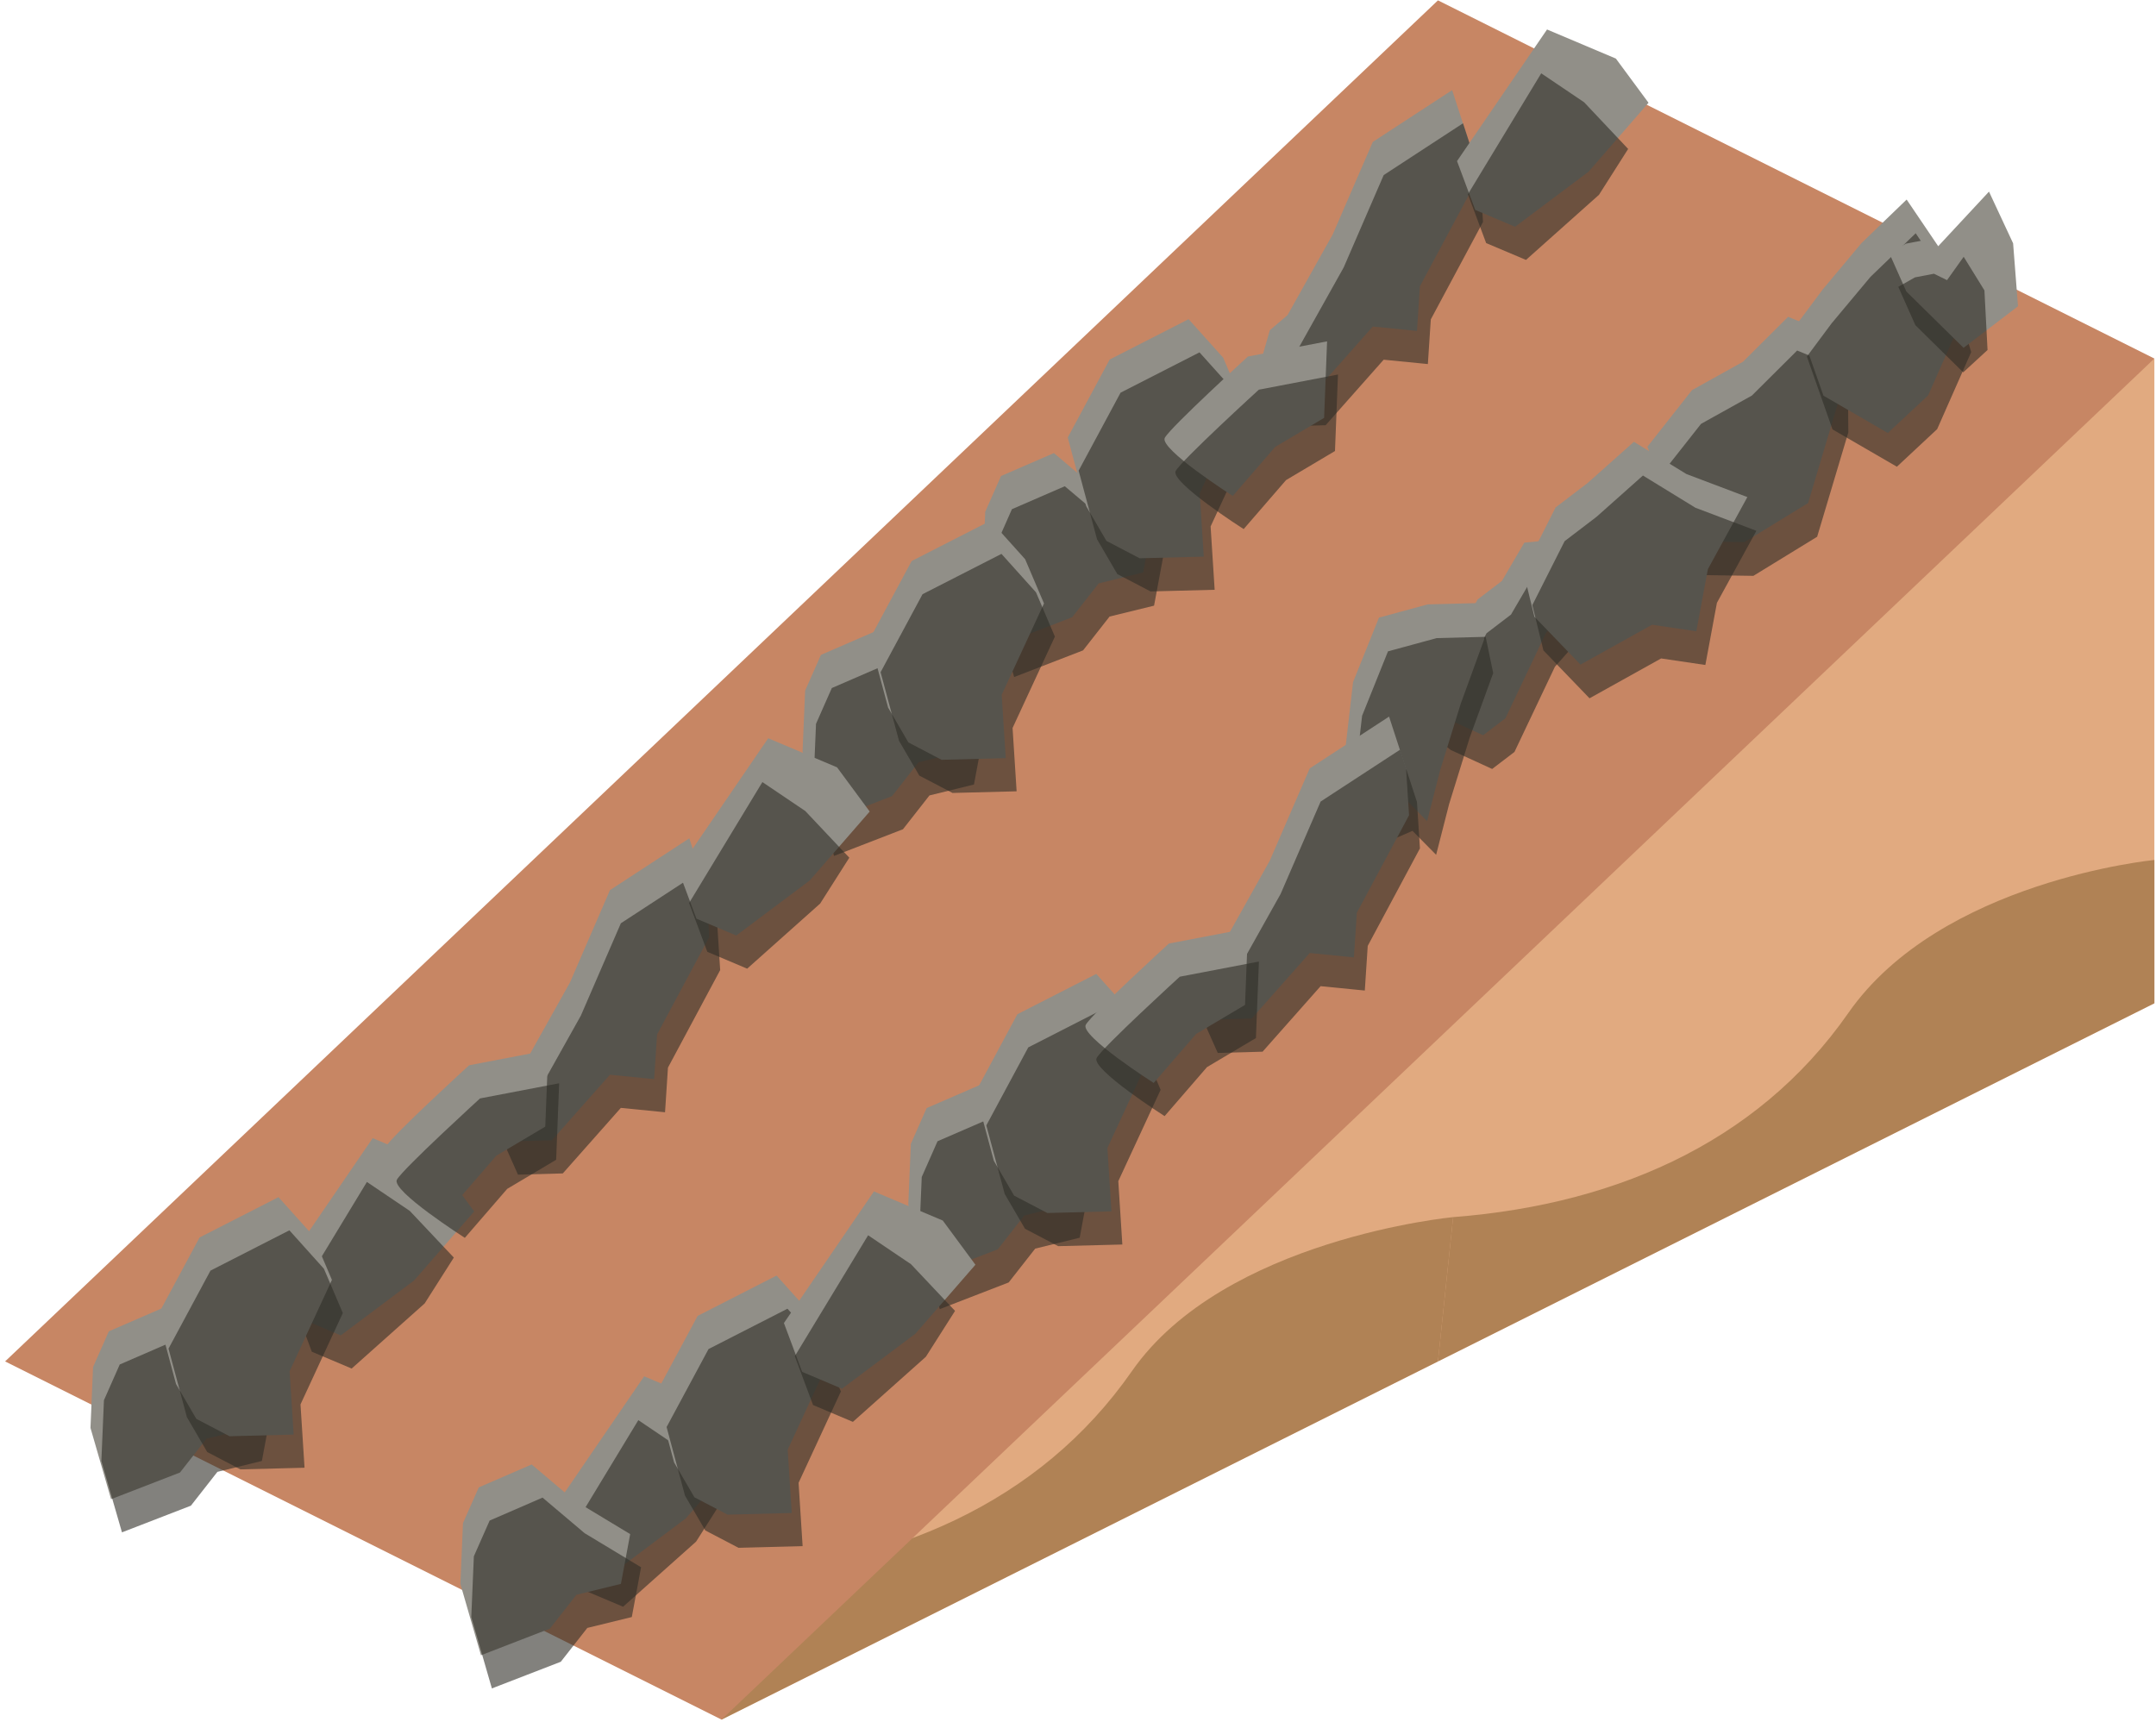 <?xml version="1.0" encoding="UTF-8" standalone="no"?><!DOCTYPE svg PUBLIC "-//W3C//DTD SVG 1.1//EN" "http://www.w3.org/Graphics/SVG/1.1/DTD/svg11.dtd"><svg width="100%" height="100%" viewBox="0 0 323 258" version="1.1" xmlns="http://www.w3.org/2000/svg" xmlns:xlink="http://www.w3.org/1999/xlink" xml:space="preserve" xmlns:serif="http://www.serif.com/" style="fill-rule:evenodd;clip-rule:evenodd;stroke-linejoin:round;stroke-miterlimit:1.414;"><g id="Sand_Ramp_RightUp_low-angle2"><path d="M215.426,107.387l107.331,-53.666l0,96.598l-107.331,53.666" style="fill:#e1aa80;"/><clipPath id="_clip1"><path d="M215.426,107.387l107.331,-53.666l0,96.598l-107.331,53.666"/></clipPath><g clip-path="url(#_clip1)"><path d="M322.757,128.853c0,0 -32.024,3.078 -45.851,22.925c-13.827,19.848 -36.003,29.261 -61.48,30.741c-25.478,1.479 -65.459,-69.042 -107.331,-53.666c-41.872,15.376 -13.212,68.526 -13.212,68.526l160.009,19.072l73.232,-47.349l-5.367,-40.249Z" style="fill:#b08255;"/></g><path d="M215.426,203.985l10.733,-5.367l-118.064,59.032l0,-96.598l118.064,-59.032" style="fill:#e1aa80;"/><clipPath id="_clip2"><path d="M215.426,203.985l10.733,-5.367l-118.064,59.032l0,-96.598l118.064,-59.032"/></clipPath><g clip-path="url(#_clip2)"><path d="M217.702,182.365c0,0 -34.3,3.232 -48.127,23.079c-13.827,19.847 -36.003,29.26 -61.48,30.74c-25.478,1.48 -65.46,-69.042 -107.332,-53.665c-41.872,15.376 -13.212,68.526 -13.212,68.526l160.01,19.072l73.231,-47.349l-3.09,-40.403Z" style="fill:#b08255;"/></g><path d="M322.757,53.721l-214.662,203.929l-107.332,-53.665l214.663,-203.93l107.331,53.666Z" style="fill:#c78664;"/><g id="way11"><g><path d="M275.552,59.732l-0.075,-9.126l-7.588,-3.14l-6.783,6.749l-7.62,4.239l-6.676,8.475l4.917,14.151l9.601,0.149l9.552,-5.858l4.672,-15.639Z" style="fill:#918f88;"/><path d="M276.906,64.783l-0.075,-9.125l-7.589,-3.14l-6.782,6.749l-7.62,4.239l-6.676,8.475l4.916,14.15l9.602,0.149l9.552,-5.858l4.672,-15.639Z" style="fill:#2f2d27;fill-opacity:0.6;"/><path d="M269.344,48.372l3.836,10.913l9.646,5.592l6.036,-5.634l5.095,-11.537l-2.927,-9.842l-5.388,-7.964l-6.766,6.526l-5.827,6.968l-3.705,4.978" style="fill:#918f88;"/><path d="M270.698,53.423l3.835,10.914l9.646,5.592l6.036,-5.634l5.096,-11.537l-2.927,-9.842l-5.388,-7.964l-6.767,6.525l-5.826,6.968l-3.705,4.978" style="fill:#2f2d27;fill-opacity:0.6;"/><path d="M283.038,37.925l2.559,5.746l8.572,8.443l8.157,-6.223l-0.733,-9.434l-3.613,-7.746l-7.638,8.211l-1.96,-0.96l-2.844,0.546l-2.5,1.417Z" style="fill:#918f88;"/><path d="M284.391,42.976l2.56,5.747l7.168,7.067l3.644,-3.35l-0.467,-8.932l-3.109,-5.033l-2.492,3.498l-1.959,-0.959l-2.844,0.545l-2.501,1.417Z" style="fill:#2f2d27;fill-opacity:0.6;"/><path d="M225.533,107.616l6.063,-12.77l6.416,-7.21l-0.028,-3.394l-0.034,-4.211l-4.794,0.794l-4.796,0.485l-3.347,5.728l-3.66,2.792l-2.484,4.759l-4.708,11.243l1.808,1.478l6.224,2.854l3.34,-2.548Z" style="fill:#918f88;"/><path d="M226.887,112.668l6.062,-12.77l6.417,-7.211l-0.028,-3.393l-0.035,-4.211l-4.793,0.794l-4.797,0.485l-3.347,5.727l-3.659,2.792l-2.485,4.759l-4.708,11.244l1.808,1.478l6.225,2.854l3.34,-2.548Z" style="fill:#2f2d27;fill-opacity:0.6;"/><path d="M202.707,102.199l3.881,-9.658l7.288,-1.983l7.344,-0.191l1.13,5.432l-3.513,9.647l-3.09,9.973l-1.946,7.607l-3.544,-3.589l-3.391,1.474l-4.534,-1.448l-1.266,-3.041l1.641,-14.223" style="fill:#918f88;"/><path d="M204.061,107.251l3.88,-9.658l7.288,-1.984l7.345,-0.19l1.129,5.432l-3.512,9.646l-3.091,9.974l-1.946,7.607l-3.543,-3.589l-3.391,1.474l-4.534,-1.449l-1.266,-3.04l1.641,-14.223" style="fill:#2f2d27;fill-opacity:0.6;"/><path d="M237.82,72.394l6.961,-6.196l7.866,4.828l9.133,3.454l-5.915,10.794l-1.73,9.311l-6.628,-0.981l-10.726,5.972l-6.907,-7.171l-1.662,-6.79l4.838,-9.582l4.77,-3.639Z" style="fill:#918f88;"/><path d="M239.174,77.446l6.961,-6.196l7.866,4.828l9.132,3.454l-5.915,10.794l-1.73,9.31l-6.628,-0.98l-10.725,5.972l-6.907,-7.171l-1.663,-6.79l4.838,-9.582l4.771,-3.639Z" style="fill:#2f2d27;fill-opacity:0.6;"/><path d="M136.459,171.386l-0.386,9.112l3.086,10.681l10.324,-3.995l3.973,-5.069l6.665,-1.632l1.389,-7.457l-8.453,-5.105l-6.308,-5.331l-7.924,3.437l-2.366,5.359Z" style="fill:#918f88;"/><path d="M138.09,176.355l-0.386,9.111l3.087,10.681l10.324,-3.994l3.973,-5.069l6.664,-1.632l1.39,-7.457l-8.453,-5.105l-6.308,-5.331l-7.924,3.437l-2.367,5.359Z" style="fill:#2f2d27;fill-opacity:0.6;"/><path d="M146.133,163.653l6.284,-11.686l11.823,-6.042l5.178,5.764l2.828,6.632l-6.341,13.689l0.606,9.489l-9.603,0.248l-4.976,-2.602l-3.042,-5.22l-2.757,-10.272Z" style="fill:#918f88;"/><path d="M147.765,168.621l6.284,-11.686l11.823,-6.042l5.178,5.764l2.828,6.633l-6.341,13.688l0.606,9.49l-9.604,0.248l-4.975,-2.603l-3.043,-5.219l-2.756,-10.273Z" style="fill:#2f2d27;fill-opacity:0.6;"/><path d="M83.017,225.934l2.731,7.316l5.969,2.523l11.005,-8.249l8.984,-10.326l-4.89,-6.622l-10.314,-4.359l-13.485,19.717Z" style="fill:#918f88;"/><path d="M84.649,230.903l2.731,7.316l5.969,2.523l10.933,-9.753l4.371,-6.875l-6.595,-6.992l-6.428,-4.339l-10.981,18.12Z" style="fill:#2f2d27;fill-opacity:0.6;"/><path d="M69.359,228.219l-0.386,9.112l3.087,10.681l10.324,-3.995l3.973,-5.069l6.664,-1.632l1.39,-7.457l-8.454,-5.105l-6.307,-5.331l-7.924,3.437l-2.367,5.359Z" style="fill:#918f88;"/><path d="M70.991,233.188l-0.386,9.111l3.087,10.681l10.324,-3.994l3.973,-5.069l6.664,-1.632l1.39,-7.458l-8.454,-5.104l-6.307,-5.331l-7.924,3.436l-2.367,5.36Z" style="fill:#2f2d27;fill-opacity:0.6;"/><path d="M98.234,208.849l6.284,-11.686l11.823,-6.042l5.178,5.764l2.828,6.633l-6.34,13.688l0.605,9.489l-9.603,0.249l-4.976,-2.603l-3.042,-5.219l-2.757,-10.273Z" style="fill:#918f88;"/><path d="M99.866,213.818l6.284,-11.686l11.823,-6.042l5.178,5.764l2.828,6.633l-6.341,13.688l0.606,9.489l-9.603,0.248l-4.976,-2.602l-3.042,-5.219l-2.757,-10.273Z" style="fill:#2f2d27;fill-opacity:0.6;"/><path d="M190.225,128.966l5.992,-13.836l11.886,-7.76l2.548,7.829l0.444,6.95l-7.822,14.608l-0.438,6.689l-6.622,-0.654l-8.695,9.817l-6.713,0.186l-1.66,-3.727l1.647,-5.724l2.653,-2.267l6.78,-12.111" style="fill:#918f88;"/><path d="M191.857,133.935l5.992,-13.837l11.886,-7.759l2.548,7.829l0.444,6.949l-7.822,14.608l-0.438,6.69l-6.622,-0.655l-8.695,9.818l-6.713,0.185l-1.66,-3.726l1.647,-5.725l2.652,-2.267l6.781,-12.11" style="fill:#2f2d27;fill-opacity:0.6;"/><path d="M162.666,153.544c0.916,-1.64 12.449,-12.169 12.449,-12.169l11.857,-2.272l-0.448,11.463l-7.333,4.357l-6.349,7.339c0,0 -11.093,-7.077 -10.176,-8.718Z" style="fill:#918f88;"/><path d="M164.297,158.513c0.917,-1.64 12.45,-12.17 12.45,-12.17l11.857,-2.271l-0.448,11.463l-7.334,4.356l-6.348,7.34c0,0 -11.093,-7.078 -10.177,-8.718Z" style="fill:#2f2d27;fill-opacity:0.6;"/><path d="M117.443,198.235l2.731,7.316l5.969,2.523l11.005,-8.249l8.985,-10.326l-4.891,-6.622l-10.314,-4.36l-13.485,19.718Z" style="fill:#918f88;"/><path d="M119.075,203.204l2.731,7.316l5.969,2.523l10.933,-9.754l4.371,-6.874l-6.595,-6.992l-6.427,-4.339l-10.982,18.12Z" style="fill:#2f2d27;fill-opacity:0.6;"/></g><g><path d="M147.602,76.681l-0.386,9.112l3.087,10.681l10.323,-3.995l3.973,-5.069l6.665,-1.632l1.389,-7.457l-8.453,-5.105l-6.308,-5.331l-7.923,3.437l-2.367,5.359Z" style="fill:#918f88;"/><path d="M149.234,81.65l-0.386,9.111l3.086,10.681l10.324,-3.994l3.973,-5.069l6.665,-1.632l1.389,-7.458l-8.453,-5.104l-6.308,-5.331l-7.923,3.436l-2.367,5.36Z" style="fill:#2f2d27;fill-opacity:0.6;"/><path d="M159.962,65.553l6.284,-11.686l11.824,-6.042l5.177,5.765l2.829,6.632l-6.341,13.689l0.606,9.489l-9.604,0.248l-4.976,-2.602l-3.042,-5.22l-2.757,-10.273Z" style="fill:#918f88;"/><path d="M161.594,70.522l6.284,-11.686l11.824,-6.042l5.177,5.764l2.829,6.633l-6.341,13.688l0.606,9.489l-9.604,0.249l-4.976,-2.603l-3.042,-5.219l-2.757,-10.273Z" style="fill:#2f2d27;fill-opacity:0.6;"/><path d="M199.673,35.1l5.992,-13.837l11.886,-7.759l2.548,7.829l0.444,6.949l-7.821,14.608l-0.439,6.69l-6.622,-0.655l-8.694,9.818l-6.714,0.185l-1.66,-3.726l1.648,-5.725l2.652,-2.267l6.78,-12.11" style="fill:#918f88;"/><path d="M201.305,40.068l5.992,-13.836l11.886,-7.76l2.548,7.829l0.444,6.95l-7.822,14.608l-0.438,6.689l-6.622,-0.654l-8.695,9.817l-6.713,0.186l-1.66,-3.727l1.647,-5.724l2.653,-2.267l6.78,-12.111" style="fill:#2f2d27;fill-opacity:0.6;"/><path d="M174.51,65.588c0.916,-1.641 12.45,-12.17 12.45,-12.17l11.856,-2.272l-0.447,11.464l-7.334,4.356l-6.349,7.339c0,0 -11.093,-7.077 -10.176,-8.717Z" style="fill:#918f88;"/><path d="M176.142,70.556c0.916,-1.64 12.45,-12.169 12.45,-12.169l11.856,-2.272l-0.448,11.463l-7.333,4.357l-6.349,7.339c0,0 -11.093,-7.078 -10.176,-8.718Z" style="fill:#2f2d27;fill-opacity:0.6;"/><path d="M218.284,24.136l2.731,7.316l5.968,2.523l11.006,-8.249l8.984,-10.326l-4.89,-6.622l-10.314,-4.36l-13.485,19.718Z" style="fill:#918f88;"/><path d="M219.915,29.105l2.732,7.316l5.968,2.523l10.934,-9.754l4.371,-6.874l-6.595,-6.992l-6.428,-4.339l-10.982,18.12Z" style="fill:#2f2d27;fill-opacity:0.6;"/><path d="M120.62,103.482l-0.386,9.111l3.087,10.681l10.324,-3.994l3.972,-5.069l6.665,-1.632l1.389,-7.457l-8.453,-5.105l-6.308,-5.331l-7.923,3.437l-2.367,5.359Z" style="fill:#918f88;"/><path d="M122.252,108.451l-0.386,9.111l3.086,10.681l10.324,-3.994l3.973,-5.069l6.665,-1.632l1.389,-7.458l-8.453,-5.104l-6.308,-5.331l-7.923,3.436l-2.367,5.36Z" style="fill:#2f2d27;fill-opacity:0.6;"/><path d="M130.294,95.748l6.284,-11.686l11.823,-6.042l5.178,5.765l2.828,6.632l-6.34,13.689l0.605,9.489l-9.603,0.248l-4.976,-2.602l-3.042,-5.22l-2.757,-10.273Z" style="fill:#918f88;"/><path d="M131.926,100.717l6.284,-11.686l11.823,-6.042l5.178,5.764l2.828,6.633l-6.341,13.688l0.606,9.489l-9.603,0.248l-4.976,-2.602l-3.042,-5.219l-2.757,-10.273Z" style="fill:#2f2d27;fill-opacity:0.6;"/><path d="M42.353,190.246l2.731,7.316l5.968,2.523l11.006,-8.249l8.984,-10.326l-4.89,-6.622l-10.314,-4.36l-13.485,19.718Z" style="fill:#918f88;"/><path d="M43.984,195.215l2.732,7.316l5.968,2.522l10.934,-9.753l4.371,-6.875l-6.595,-6.991l-6.428,-4.339l-10.982,18.12Z" style="fill:#2f2d27;fill-opacity:0.6;"/><path d="M13.941,204.834l-0.386,9.111l3.086,10.681l10.324,-3.994l3.973,-5.069l6.665,-1.632l1.389,-7.457l-8.453,-5.105l-6.308,-5.331l-7.924,3.436l-2.366,5.36Z" style="fill:#918f88;"/><path d="M15.572,209.803l-0.386,9.111l3.087,10.681l10.324,-3.994l3.973,-5.069l6.664,-1.632l1.39,-7.458l-8.454,-5.104l-6.307,-5.331l-7.924,3.436l-2.367,5.36Z" style="fill:#2f2d27;fill-opacity:0.6;"/><path d="M23.615,197.1l6.284,-11.686l11.823,-6.042l5.178,5.764l2.828,6.633l-6.341,13.688l0.606,9.489l-9.604,0.249l-4.975,-2.603l-3.042,-5.219l-2.757,-10.273Z" style="fill:#918f88;"/><path d="M25.247,202.069l6.284,-11.686l11.823,-6.042l5.178,5.764l2.828,6.633l-6.341,13.688l0.606,9.489l-9.604,0.248l-4.976,-2.602l-3.042,-5.219l-2.756,-10.273Z" style="fill:#2f2d27;fill-opacity:0.6;"/><path d="M85.39,147.204l5.992,-13.836l11.886,-7.76l2.548,7.829l0.444,6.95l-7.822,14.608l-0.438,6.689l-6.622,-0.654l-8.695,9.817l-6.713,0.185l-1.66,-3.726l1.647,-5.724l2.652,-2.267l6.781,-12.111" style="fill:#918f88;"/><path d="M87.022,152.173l5.992,-13.837l11.886,-7.759l2.548,7.829l0.444,6.949l-7.822,14.608l-0.438,6.69l-6.622,-0.655l-8.695,9.818l-6.713,0.185l-1.66,-3.726l1.647,-5.725l2.652,-2.267l6.781,-12.11" style="fill:#2f2d27;fill-opacity:0.6;"/><path d="M57.831,171.782c0.916,-1.64 12.449,-12.169 12.449,-12.169l11.857,-2.272l-0.448,11.463l-7.334,4.357l-6.348,7.339c0,0 -11.093,-7.078 -10.176,-8.718Z" style="fill:#918f88;"/><path d="M59.462,176.751c0.917,-1.64 12.45,-12.17 12.45,-12.17l11.857,-2.271l-0.448,11.463l-7.334,4.356l-6.348,7.34c0,0 -11.093,-7.078 -10.177,-8.718Z" style="fill:#2f2d27;fill-opacity:0.6;"/><path d="M101.604,130.331l2.731,7.316l5.969,2.523l11.006,-8.249l8.984,-10.326l-4.891,-6.622l-10.314,-4.36l-13.485,19.718Z" style="fill:#918f88;"/><path d="M103.236,135.3l2.731,7.316l5.969,2.522l10.933,-9.753l4.371,-6.875l-6.595,-6.992l-6.427,-4.338l-10.982,18.12Z" style="fill:#2f2d27;fill-opacity:0.6;"/></g></g></g></svg>